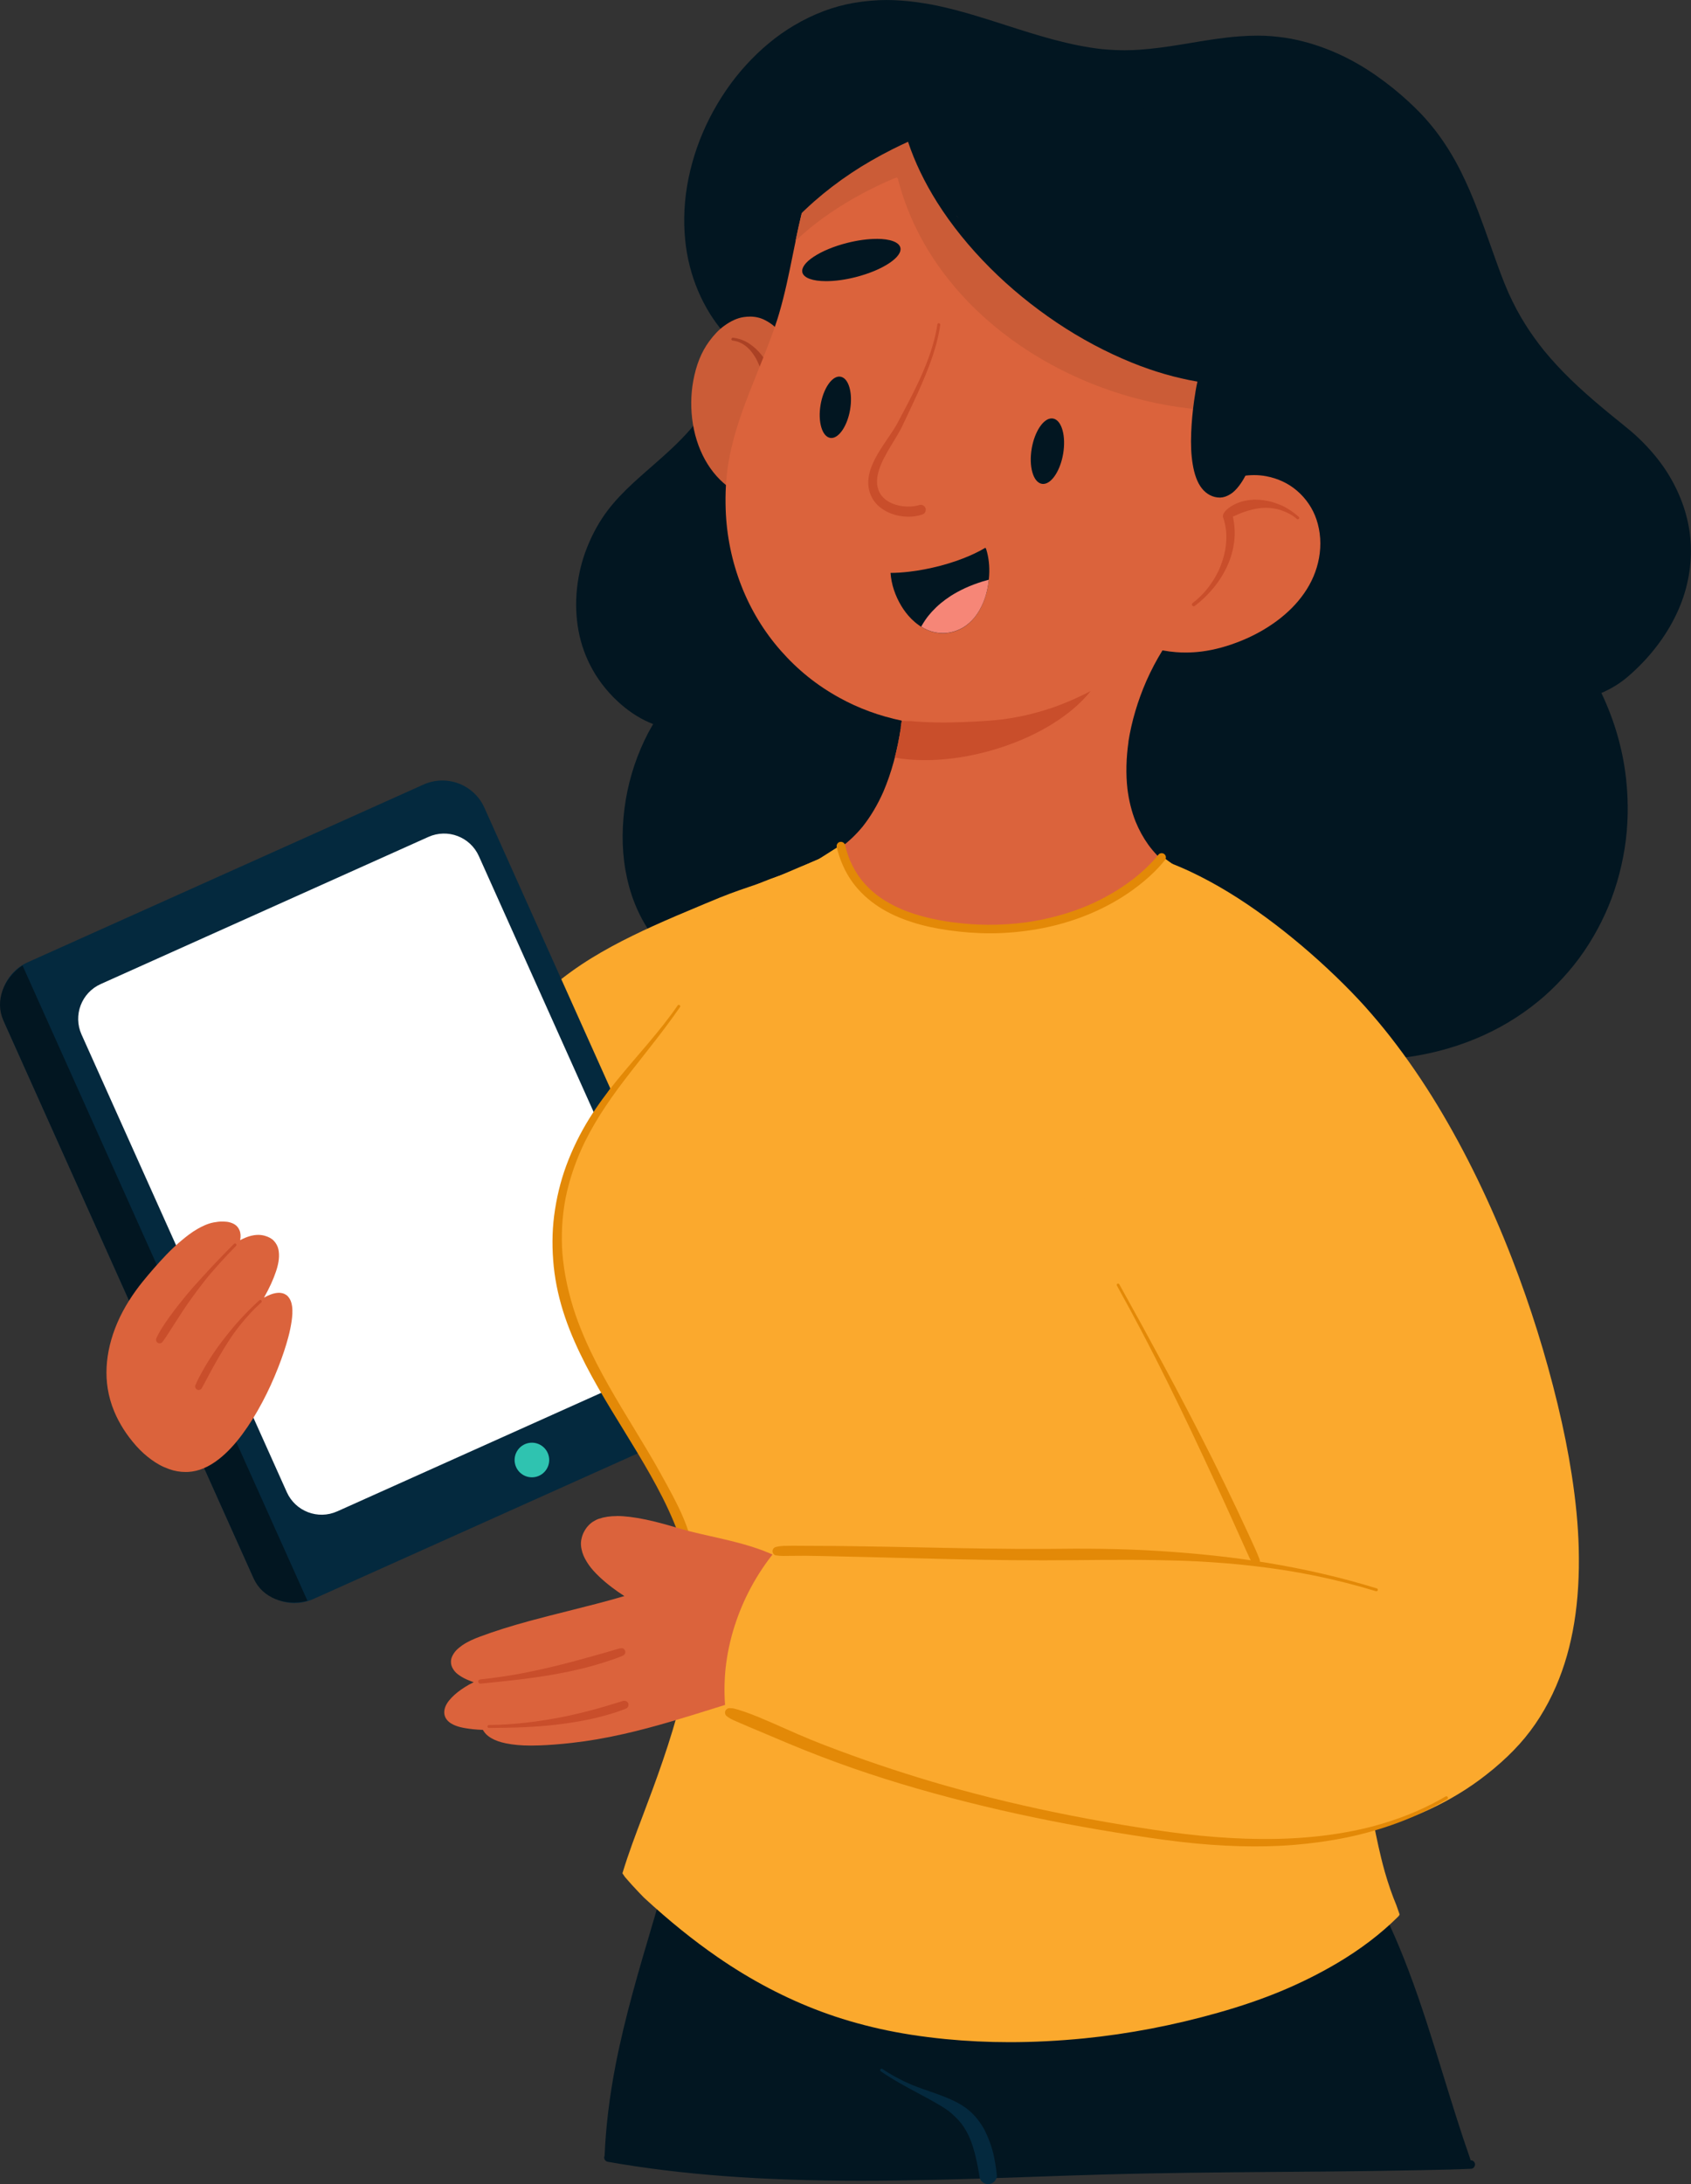 <svg viewBox="0 0 507.41 655.02" xmlns="http://www.w3.org/2000/svg" xmlns:xlink="http://www.w3.org/1999/xlink" id="Isolation_Mode" overflow="hidden"><rect x="0" y="0" width="507.41" height="655.02" fill="#333333" stroke="none"/><defs></defs><path d="M296.76 556.16C289.4 556.16 282.13 556.32 275.16 556.64 247.49 557.91 223.24 561.74 201.02 568.34 201.92 565.34 202.78 562.31 203.62 559.27 203.71 558.94 203.67 558.59 203.5 558.29 203.33 557.99 203.05 557.77 202.72 557.68 202.62 557.65 202.51 557.63 202.38 557.63 201.8 557.63 201.29 558.02 201.13 558.58 199.42 564.78 197.56 571.05 195.76 577.11 191.71 590.76 187.53 604.88 184.75 619.1 182.9 628.59 181.78 637.8 181.42 646.46 181.37 646.57 181.33 646.68 181.31 646.8 181.19 647.5 181.66 648.17 182.36 648.3 204.33 652.18 228.45 653.99 258.28 653.99 265.24 653.99 272.74 653.89 281.19 653.7 290.9 653.48 300.77 653.14 310.31 652.8 317.11 652.56 323.92 652.33 330.73 652.13 348.22 651.63 366.29 651.48 382.24 651.35L385.18 651.33C393.98 651.26 402.79 651.19 411.59 651.07 416.57 651 421.55 650.92 426.52 650.82L427.8 650.79C432.27 650.7 436.89 650.61 441.44 650.4 441.75 650.39 442.05 650.24 442.27 649.98 442.51 649.7 442.63 649.33 442.6 648.99 442.54 648.32 441.97 647.83 441.26 647.83 441.23 647.71 441.21 647.56 441.16 647.42 438.27 639.2 435.67 630.74 433.14 622.56 429.91 612.09 426.58 601.26 422.62 590.84 419.17 581.72 415.62 573.94 411.77 567.04 411.55 566.65 411.12 566.4 410.65 566.4 410.43 566.4 410.21 566.46 410.01 566.58 409.4 566.94 409.2 567.72 409.55 568.35 410.21 569.55 410.86 570.75 411.49 571.96 408.88 569.89 405.83 568.13 402.44 566.7 398.18 564.91 393.29 563.58 387.05 562.53 382.29 561.73 377.4 561.22 372.68 560.73L371.08 560.56C364.63 559.88 358.33 559.27 352.35 558.76 331.95 557.01 313.77 556.16 296.75 556.16" stroke-width="0" fill="#021621"/><path d="M264.16 620.6C264.03 620.81 264.12 621.06 264.32 621.19 266.27 622.53 268.29 623.76 270.35 624.93 272.13 625.95 273.95 626.9 275.76 627.88 277.36 628.75 278.97 629.6 280.55 630.5 281.97 631.3 283.38 632.13 284.69 633.11 286.1 634.23 287.4 635.49 288.52 636.9 289.5 638.23 290.31 639.65 290.98 641.16 292.55 644.96 293.31 649.05 293.98 653.09 294.11 653.54 294.33 653.92 294.65 654.25 295.14 654.73 295.81 655.01 296.5 655.01 297.19 655.01 297.86 654.73 298.35 654.25 298.8 653.8 299.18 653.05 299.11 652.4 298.89 650.13 298.55 647.87 298.01 645.65 297.55 643.8 296.9 642.02 296.14 640.27 295 637.64 293.31 635.19 291.18 633.26 289.25 631.52 286.99 630.33 284.62 629.31 282.1 628.23 279.5 627.39 276.91 626.47 275.76 626.06 274.62 625.64 273.49 625.17 270.43 623.87 267.51 622.31 264.75 620.44 264.69 620.4 264.61 620.38 264.54 620.38 264.39 620.38 264.23 620.47 264.15 620.6M284.53 632.99C284.53 632.99 284.61 633.05 284.64 633.08 284.6 633.05 284.56 633.02 284.53 632.99" stroke-width="0" fill="#04293E"/><path d="M266.18 0C262.89 0 259.5 0.3 256.09 0.89 250.07 1.93 244.08 4.19 238.28 7.62 233.1 10.68 228.22 14.71 223.78 19.6 219.6 24.18 215.96 29.49 212.95 35.37 210.05 41.04 207.92 47.1 206.62 53.38 205.33 59.63 204.99 65.92 205.61 72.08 206.14 77.34 207.44 82.42 209.45 87.19 210.46 89.58 211.69 91.95 213.11 94.22 214.25 96.05 215.58 97.86 217.16 99.74 217.02 102.62 216.66 105.6 216.09 108.6 216.09 108.6 216.06 108.78 216.06 108.78 215.63 110.92 215.1 113.05 214.5 115.11 214.43 115.21 214.37 115.33 214.33 115.48 214.24 115.88 214.13 116.28 214.02 116.68 213.94 116.94 213.85 117.21 213.77 117.46 213.75 117.53 213.74 117.59 213.72 117.66 213.4 118.66 212.99 119.7 212.52 120.73 211.26 123.31 209.6 125.83 207.42 128.44 203.79 132.7 199.51 136.43 195.38 140.05 193.64 141.57 191.9 143.09 190.2 144.65 186.89 147.69 184.41 150.36 182.37 153.03 179.91 156.27 177.82 160 176.18 164.13 173.01 172.06 172.09 180.91 173.57 189.05 174.33 193.21 175.77 197.21 177.87 200.93 180 204.71 182.93 208.28 186.35 211.24 189.41 213.89 192.66 215.88 196 217.15L195.73 217.57C194.06 220.42 192.56 223.59 191.26 226.99 188.74 233.6 187.28 240.58 186.91 247.76 186.54 255.09 187.43 262.04 189.55 268.43 191.8 275.19 195.53 281.19 200.33 285.78 201.49 286.89 202.74 287.94 204.05 288.92 204.14 289.16 204.29 289.35 204.5 289.48 213.49 295.28 223.35 300.13 233.8 303.9 243.28 307.31 253.44 309.9 264.84 311.83 286.68 315.53 308.91 315.9 329.8 315.96L334.69 315.96C334.69 315.96 341.36 315.96 341.36 315.96L348.5 315.96C362.58 315.96 378.94 316.06 394.84 317.38 398.26 317.66 401.66 318.01 404.95 318.4L404.97 318.4C405.58 318.4 406.05 318.09 406.25 317.62 407.78 317.7 409.33 317.74 410.87 317.74 413.79 317.74 416.71 317.61 419.52 317.34 424.48 316.87 429.59 315.87 434.69 314.37 441.97 312.23 448.78 309.13 454.92 305.15 457.9 303.22 460.77 301.05 463.43 298.72 465.94 296.51 468.4 294 470.75 291.26 475.08 286.21 478.76 280.4 481.68 273.99 484.44 267.95 486.4 261.35 487.51 254.38 488.57 247.7 488.71 240.7 487.93 233.57 486.96 224.75 484.46 216.08 480.51 207.8 480.59 207.79 480.68 207.75 480.77 207.71 482.45 206.98 484.1 206.08 485.68 205.04 487.58 203.78 489.26 202.27 490.79 200.82 496.74 195.19 501.38 188.52 504.19 181.54 506.85 174.96 507.88 167.83 507.16 160.92 506.46 154.12 503.92 147.23 499.82 140.98 497.71 137.78 495.05 134.62 491.91 131.59 490.25 129.99 488.5 128.55 486.86 127.23 485.01 125.74 483.16 124.24 481.33 122.72 473.59 116.29 468.07 110.92 463.44 105.29L463.23 105.04C461.2 102.51 459.31 99.86 457.65 97.22 455.86 94.38 454.23 91.33 452.67 87.89L452.67 87.89C450.99 84.09 449.57 80.11 448.2 76.25L447.92 75.47 447.22 73.5C446.02 70.11 444.77 66.59 443.46 63.17 441.81 58.86 440.16 55.06 438.41 51.55 436.47 47.63 434.21 43.91 431.71 40.48 430.56 38.91 429.28 37.32 427.78 35.63 426.43 34.11 424.92 32.58 422.85 30.65 419.82 27.82 416.44 25.1 412.81 22.57 405.44 17.44 397.54 13.89 389.36 12.02 386.96 11.47 384.38 11.09 381.47 10.85 380.16 10.74 378.82 10.69 377.38 10.69 375.73 10.69 373.96 10.76 371.96 10.9 367 11.26 362 12.09 357.17 12.9 355.99 13.1 354.82 13.29 353.64 13.48 350.39 14 346.11 14.63 341.79 14.92 340.39 15.02 338.94 15.07 337.51 15.07 335.41 15.07 333.24 14.97 331.07 14.76 331.07 14.76 331.07 14.76 331.05 14.76 331.03 14.76 331 14.76 331 14.76 331 14.76 330.96 14.76 330.93 14.76L330.9 14.76C320.86 13.67 311.16 10.55 301.78 7.54 295.12 5.4 288.25 3.19 281.3 1.72 277.11 0.84 272.92 0.29 268.85 0.08 267.95 0.03 267.06 0.01 266.16 0.01" stroke-width="0" fill="#021621"/><path d="M224.98 94.95C224.37 94.95 223.74 95 223.09 95.1 221.22 95.39 219.33 96.25 217.31 97.71 215.76 98.83 214.24 100.4 212.79 102.38 210.45 105.57 208.89 109.46 208.01 114.28 207.26 118.39 207.22 122.83 207.91 127.11 209.37 136.13 214 143.52 220.6 147.38 220.87 147.54 221.17 147.62 221.46 147.62 221.92 147.62 222.31 147.41 222.58 147.03 222.83 146.7 222.91 146.2 222.78 145.77 223.22 145.64 223.65 145.46 224.04 145.27 224.97 144.85 225.94 144.25 226.99 143.44 227.64 142.94 228.29 142.33 229.05 141.52 230 140.51 230.81 139.53 231.54 138.55 232.76 136.9 233.89 134.95 235.1 132.41 236.01 130.52 236.76 128.5 237.4 126.25 238.05 123.99 238.53 121.65 238.85 119.28 239.13 117.19 239.2 114.97 239.07 112.51 239.03 111.61 238.92 110.68 238.74 109.66 238.53 108.47 238.15 107.3 237.82 106.3 237.26 104.58 236.36 102.82 235.08 100.94 234.37 99.89 233.5 98.91 232.41 97.93 231.56 97.17 230.58 96.52 229.32 95.89 228.07 95.27 226.57 94.94 224.99 94.94" stroke-width="0" fill="#CB5C37"/><path d="M219.46 101.64C219.42 101.85 219.57 102.1 219.8 102.13 220.28 102.19 220.76 102.28 221.23 102.42 221.91 102.64 222.54 102.95 223.14 103.33 223.82 103.79 224.44 104.32 225 104.92 225.74 105.75 226.36 106.66 226.91 107.63 226.91 107.62 226.9 107.61 226.89 107.6 227.97 109.66 228.74 111.9 229.28 114.16 229.46 114.97 229.6 115.8 229.71 116.63 229.76 117.02 229.92 117.38 230.23 117.63 230.53 117.87 230.92 118 231.31 117.97 232.1 117.9 232.75 117.17 232.65 116.37 232.25 112.78 230.8 109.3 228.54 106.48 227.46 105.13 226.19 103.93 224.74 102.99 223.31 102.07 221.66 101.48 219.97 101.28 219.95 101.28 219.93 101.28 219.91 101.28 219.7 101.28 219.52 101.41 219.48 101.63M223.18 103.34C223.18 103.34 223.21 103.36 223.23 103.37 223.21 103.37 223.2 103.35 223.18 103.34M224.91 104.8C224.91 104.8 224.94 104.83 224.95 104.84 224.94 104.83 224.92 104.81 224.91 104.8" stroke-width="0" fill="#AB4124"/><path d="M279.31 30.25C274.7 30.38 270.21 30.84 265.98 31.63 261.69 32.43 257.55 33.67 253.68 35.31L253.41 35.43 252.53 35.82C252.07 36.03 251.81 36.57 251.88 37.13 250.54 39.09 249.26 41.2 248.08 43.38 246.93 45.51 245.85 47.85 244.86 50.3 243.22 54.38 241.82 58.89 240.45 64.49 239.51 68.37 238.71 72.36 237.93 76.21 236.74 82.12 235.5 88.22 233.76 94.1 233.61 94.59 233.46 95.09 233.31 95.58L233.31 95.58C231.59 100.94 229.46 106.22 227.4 111.32 225.7 115.53 223.94 119.89 222.43 124.25 220.53 129.73 219.25 134.62 218.51 139.22 217.84 143.39 217.59 147.93 217.75 152.72 218.02 160.69 219.62 168.46 222.52 175.83 225.3 182.91 229.25 189.4 234.26 195.1 236.77 197.96 239.5 200.58 242.4 202.92 245.27 205.23 248.45 207.37 251.88 209.25 257.58 212.41 263.88 214.72 270.59 216.12 270.48 216.82 270.39 217.53 270.28 218.23L270.34 218.07C269.22 225.41 267.5 231.73 265.08 237.4 263.34 241.35 261.25 244.86 258.89 247.84 258.89 247.84 258.82 247.94 258.81 247.97 258.81 247.96 258.85 247.89 258.85 247.89 256.94 250.22 254.82 252.24 252.56 253.92 250.6 255.32 248.48 256.51 246.26 257.45 245.61 257.87 244.96 258.28 244.3 258.69 243.48 259.2 242.66 259.72 241.83 260.22 241.83 260.22 241.83 260.23 241.83 260.24 241.92 260.57 242.14 260.87 242.44 261.04 241.76 263.73 241.46 266.37 241.56 268.86 241.66 271.33 242.12 273.72 242.96 275.96 244.54 280.22 247.38 284.09 251.42 287.46 255.14 290.56 259.7 293.18 265.35 295.47 270.25 297.47 275.64 299.03 281.82 300.26 287.37 301.35 293.07 302.04 298.77 302.31 300.43 302.4 302.07 302.44 303.66 302.44 307.06 302.44 310.36 302.25 313.46 301.87 315.51 301.63 317.34 301.29 319.06 300.84 322 300.08 325.06 299.04 328.68 297.58 336.29 294.5 342.85 290.57 348.18 285.91 352.63 282.04 358.22 275.66 359.6 267.26 359.67 266.9 359.67 266.6 359.49 266.28 359.34 266.01 359.1 265.81 358.81 265.7 358.88 265.49 358.88 265.27 358.82 265.05 358.75 264.77 358.54 264.41 358.24 264.27 355.4 262.94 352.8 261.35 350.52 259.56L350.35 259.45 350.35 259.45C348.16 257.62 346.22 255.58 344.6 253.38 343.07 251.25 341.77 248.89 340.74 246.36 339.57 243.4 338.75 240.13 338.31 236.64 337.8 232.2 337.91 227.4 338.63 222.37L338.58 222.52C339.54 216.4 341.36 210.23 344 204.18L344 204.18C345.42 200.99 347.04 197.91 348.82 195.04 350.26 195.31 351.6 195.48 352.91 195.58 353.87 195.66 354.84 195.69 355.81 195.69 357.41 195.69 359.04 195.58 360.63 195.38 364.51 194.88 368.58 193.76 372.72 192.05 376.47 190.51 379.96 188.55 383.08 186.25 386.4 183.8 389.17 181.01 391.29 177.97 393.59 174.7 395.1 171.13 395.79 167.35 396.51 163.42 396.25 159.42 395.02 155.77 393.91 152.47 391.9 149.5 389.19 147.17 386.65 144.98 383.46 143.47 379.97 142.82 378.77 142.59 377.54 142.48 376.32 142.48 374.02 142.48 371.69 142.87 369.38 143.62 372.49 135.88 374.54 127.16 375.48 117.74 376.44 108.36 376.2 98.42 374.78 88.18 374.41 85.56 374.06 83.55 373.64 81.68 373.22 79.81 372.67 77.87 372.01 75.94 370.76 72.28 369.14 68.78 367.18 65.53 365.31 62.44 363.05 59.45 360.46 56.66 358.08 54.11 355.26 51.62 352.08 49.27 346.3 45.02 339.37 41.51 331.47 38.82 327.41 37.44 323.23 36.33 319.67 35.44 315.32 34.34 310.96 33.39 306.72 32.63 297.83 31.03 289.79 30.24 282.16 30.24 281.2 30.24 280.25 30.25 279.29 30.28" stroke-width="0" fill="#DB633C"/><path d="M279.31 30.21C274.7 30.34 270.21 30.8 265.98 31.59 261.67 32.41 257.53 33.65 253.67 35.28L253.4 35.4 252.53 35.78C252.06 35.99 251.78 36.55 251.86 37.12 250.53 39.07 249.26 41.17 248.07 43.36 246.91 45.51 245.83 47.84 244.85 50.28 243.2 54.36 241.81 58.87 240.44 64.47 239.81 67.06 239.24 69.68 238.71 72.27 239.31 71.68 239.92 71.11 240.54 70.56 243.34 68.04 246.34 65.75 249.46 63.64 252.57 61.55 255.79 59.62 259.1 57.86 262.18 56.23 265.33 54.72 268.56 53.39 268.61 53.37 268.66 53.36 268.71 53.36L268.73 53.36C268.73 53.36 268.81 53.3 268.85 53.29 268.9 53.27 268.95 53.26 269.01 53.26 269.06 53.26 269.12 53.27 269.17 53.29 269.26 53.33 269.38 53.42 269.4 53.53 270.24 56.79 271.27 60.01 272.53 63.13 273.77 66.22 275.2 69.24 276.81 72.15 278.68 75.51 280.77 78.75 283.08 81.82 285.42 84.94 287.96 87.89 290.67 90.69L290.59 90.61C293.82 93.93 297.28 97.02 300.93 99.85 304.57 102.67 308.38 105.25 312.34 107.58L312.24 107.52C320.97 112.65 330.37 116.59 340.13 119.27 340.1 119.26 340.06 119.25 340.02 119.24 349.16 121.73 358.6 123.11 368.08 123.19L367.97 123.19C370.28 123.21 372.59 123.15 374.89 123.01 375.15 121.28 375.37 119.51 375.55 117.72 376.51 108.36 376.27 98.41 374.85 88.16 374.48 85.51 374.13 83.51 373.71 81.65 373.27 79.72 372.71 77.79 372.07 75.91 370.81 72.22 369.18 68.71 367.23 65.5 365.37 62.41 363.1 59.42 360.5 56.62 358.09 54.04 355.28 51.55 352.13 49.23 346.33 44.97 339.38 41.46 331.5 38.78 327.45 37.4 323.27 36.29 319.71 35.4 315.36 34.3 311 33.35 306.75 32.58 297.8 30.98 289.77 30.19 282.18 30.19 281.22 30.19 280.27 30.2 279.31 30.23" stroke-width="0" fill="#CB5C37"/><path d="M314.77 212.56C310.13 214.08 305.35 215.18 300.5 215.77 297.96 216.08 295.4 216.24 292.84 216.38 290.19 216.52 287.55 216.62 284.9 216.66 282.24 216.69 279.56 216.66 276.89 216.51 275.73 216.45 274.57 216.36 273.4 216.26 272.81 216.26 272.21 216.26 271.62 216.23 271.28 216.22 270.94 216.2 270.59 216.18L270.41 217.18 270.26 218.24 270.35 218.12C269.84 221.34 269.23 224.36 268.5 227.2 269.79 227.43 271.08 227.6 272.39 227.73 272.35 227.73 272.31 227.73 272.27 227.72 278.09 228.26 283.96 227.86 289.7 226.85 289.67 226.85 289.63 226.86 289.59 226.87 296.31 225.67 302.89 223.61 309.08 220.73 313.68 218.55 318.08 215.91 321.98 212.64 321.95 212.66 321.93 212.69 321.89 212.71 323.86 211.05 325.69 209.23 327.31 207.22 323.27 209.32 319.08 211.15 314.76 212.58M309.14 220.7 309.1 220.72 309.14 220.7Z" stroke-width="0" fill="#C94E2B"/><path d="M368.09 153.35C367.72 153.43 367.39 153.66 367.19 153.98 367 154.28 366.87 154.74 366.99 155.09 367.46 156.46 367.76 157.87 367.92 159.31 367.92 159.29 367.92 159.28 367.92 159.26 367.92 159.28 367.92 159.29 367.92 159.31 367.93 159.41 367.94 159.5 367.95 159.6 367.94 159.52 367.93 159.43 367.92 159.35 368.07 161.22 367.96 163.1 367.64 164.95 367.23 167.09 366.56 169.16 365.66 171.14 364.64 173.26 363.37 175.25 361.87 177.05 360.66 178.47 359.31 179.75 357.83 180.89 357.59 181.07 357.61 181.45 357.8 181.65 358.01 181.88 358.33 181.86 358.56 181.68 360.57 180.15 362.39 178.4 364.01 176.46 365.72 174.42 367.13 172.17 368.25 169.76 369.33 167.43 370.02 164.94 370.34 162.4 370.67 159.74 370.45 157.04 369.83 154.44 369.67 153.77 369.07 153.31 368.41 153.31 368.31 153.31 368.2 153.32 368.09 153.35M367.92 159.35C367.92 159.35 367.92 159.32 367.92 159.31L367.92 159.31C367.92 159.31 367.92 159.34 367.92 159.35" stroke-width="0" fill="#C94E2B"/><path d="M375.99 149.86C374.88 149.91 373.76 150.12 372.69 150.4 371.67 150.67 370.7 151.11 369.78 151.62 369.34 151.86 368.93 152.15 368.54 152.46 368.31 152.65 368.09 152.84 367.88 153.04 367.77 153.16 367.66 153.28 367.57 153.42 367.44 153.56 367.36 153.72 367.31 153.89 367.22 154.05 367.18 154.24 367.19 154.42 367.2 154.61 367.26 154.79 367.36 154.96 367.56 155.27 367.93 155.47 368.3 155.45 368.65 155.43 368.96 155.36 369.28 155.24 369.67 155.09 370.03 154.9 370.4 154.73 371.15 154.38 371.91 154.06 372.69 153.76 374.06 153.24 375.46 152.84 376.9 152.57 376.88 152.57 376.85 152.57 376.83 152.58 377.56 152.45 378.3 152.37 379.03 152.31 379.69 152.27 380.35 152.29 381.01 152.34 381.65 152.4 382.3 152.48 382.94 152.61 383.58 152.74 384.21 152.94 384.83 153.16 384.78 153.15 384.72 153.13 384.67 153.11 385.82 153.53 386.92 154.04 387.96 154.71 388.36 155 388.75 155.29 389.13 155.62 389.31 155.77 389.58 155.77 389.74 155.59 389.89 155.42 389.88 155.14 389.71 154.99 388.23 153.7 386.62 152.55 384.84 151.71 383.96 151.3 383.04 150.97 382.11 150.67 381.11 150.34 380.04 150.15 379 150 378.22 149.89 377.42 149.84 376.63 149.84 376.41 149.84 376.2 149.84 375.98 149.85M388 154.74C388 154.74 388.02 154.75 388.03 154.76 388.02 154.76 388.01 154.75 388 154.74" stroke-width="0" fill="#C94E2B"/><path d="M249.81 255.77C249.58 255.77 249.35 255.84 249.13 255.96 247.22 257.12 245.14 258.22 242.78 259.3L242.78 259.3C242.78 259.3 242.69 259.34 242.69 259.34L242.79 259.31 242.79 259.29C242.79 259.29 243.02 259.22 243.02 259.22 238.01 261.46 232.74 263.25 227.64 264.98 223.8 266.28 219.83 267.63 216.01 269.17 214.42 269.81 212.85 270.47 211.28 271.13L209.57 271.85C207.38 272.76 205.21 273.67 203.04 274.6 197.9 276.8 193.74 278.69 189.94 280.55 185.32 282.8 181.21 285.04 177.38 287.4 173.29 289.92 169.43 292.71 165.89 295.69 162.69 298.38 159.71 301.4 157.03 304.67 154.14 308.19 151.74 311.85 149.92 315.54 147.9 319.61 146.68 323.63 146.28 327.49 146.06 329.58 146.09 331.63 146.37 333.59 146.66 335.66 147.24 337.67 148.07 339.56 149.48 342.74 151.68 345.74 154.43 348.24 156.25 349.89 158.25 351.17 160.36 352.04 162.41 352.88 164.62 353.36 166.94 353.46 167.23 353.47 167.52 353.48 167.81 353.48 169.63 353.48 171.53 353.23 173.64 352.71 175.78 352.18 177.97 351.36 180.52 350.12 182.69 349.07 184.92 347.75 187.33 346.11 191.71 343.11 196.02 339.46 200.9 334.62 204.96 330.59 209.04 326.05 213.38 320.74 216.91 316.42 220.48 311.71 223.98 306.76 226.8 302.79 229.47 298.8 231.92 294.92 232.74 293.62 233.55 292.3 234.34 290.97 235.81 288.49 237.43 286.06 239 283.7L240.54 281.37C242.65 278.17 245.07 274.36 247.01 270.35 247.93 268.46 248.7 266.53 249.32 264.6 249.93 262.68 250.34 260.65 250.51 258.6 250.52 258.46 250.49 258.31 250.43 258.16 250.79 257.96 250.99 257.68 251.07 257.35 251.15 257.01 251.1 256.65 250.91 256.36 250.67 255.98 250.26 255.75 249.81 255.75" stroke-width="0" fill="#FBA92D"/><path d="M247.45 256.81C245.96 257.54 244.48 258.28 243 259.04 242.73 259.18 242.53 259.55 242.47 259.84 242.4 260.18 242.47 260.53 242.67 260.82 242.86 261.09 243.14 261.28 243.47 261.35 243.84 261.42 244.12 261.32 244.44 261.15L245.04 260.85C244.94 260.9 244.84 260.95 244.74 261 245.92 260.4 247.11 259.81 248.31 259.23 248.62 259.08 248.87 258.91 249.03 258.59 249.18 258.28 249.2 257.92 249.09 257.6 248.98 257.29 248.75 257.02 248.45 256.88 248.28 256.8 248.06 256.74 247.84 256.74 247.7 256.74 247.57 256.76 247.46 256.82" stroke-width="0" fill="#FBA92D"/><path d="M247.35 256.79C246.23 257.44 245.1 258.04 243.95 258.62 243.96 258.62 243.98 258.61 243.99 258.6 243.6 258.8 243.2 259 242.81 259.2 242.5 259.35 242.25 259.51 242.09 259.84 241.94 260.15 241.91 260.51 242.03 260.83 242.14 261.14 242.37 261.4 242.66 261.55 242.95 261.7 243.36 261.76 243.65 261.61 245.39 260.74 247.12 259.88 248.79 258.9 249.39 258.55 249.5 257.67 249.13 257.13 248.88 256.76 248.5 256.59 248.1 256.59 247.85 256.59 247.59 256.66 247.36 256.8" stroke-width="0" fill="#FBA92D"/><path d="M247.71 256.75C244.26 258.17 240.94 259.87 237.64 261.61 237.36 261.76 237.17 262.12 237.11 262.41 237.04 262.74 237.11 263.1 237.31 263.38 237.5 263.65 237.78 263.85 238.11 263.91 238.48 263.98 238.77 263.88 239.08 263.72 240.21 263.12 241.35 262.53 242.48 261.95 242.38 262 242.28 262.05 242.19 262.1 244.28 261.04 246.4 260.05 248.56 259.16 249.2 258.89 249.58 258.21 249.34 257.53 249.17 257.03 248.65 256.67 248.12 256.67 247.98 256.67 247.84 256.7 247.71 256.75" stroke-width="0" fill="#FBA92D"/><path d="M246.28 257.46C242.25 258.85 238.55 261.01 234.64 262.7 234.01 262.97 233.62 263.64 233.86 264.33 234.08 264.95 234.85 265.38 235.49 265.11 239.4 263.42 243.09 261.26 247.13 259.87 247.78 259.64 248.13 258.89 247.91 258.24 247.73 257.72 247.22 257.39 246.7 257.39 246.56 257.39 246.42 257.41 246.29 257.46" stroke-width="0" fill="#FBA92D"/><path d="M243.73 258.77C240.03 260.56 236.26 262.19 232.39 263.57 231.74 263.81 231.38 264.54 231.61 265.2 231.84 265.85 232.58 266.22 233.24 265.98 237.11 264.59 240.88 262.96 244.57 261.18 244.89 261.03 245.13 260.86 245.29 260.54 245.44 260.23 245.46 259.87 245.35 259.55 245.24 259.24 245 258.97 244.71 258.83 244.54 258.75 244.32 258.69 244.11 258.69 243.97 258.69 243.84 258.71 243.72 258.77" stroke-width="0" fill="#FBA92D"/><path d="M245.26 258.38C240.22 260.23 235.3 262.4 230.27 264.3 229.62 264.55 229.26 265.26 229.49 265.93 229.72 266.57 230.47 266.95 231.12 266.71 236.15 264.81 241.07 262.64 246.11 260.79 246.76 260.55 247.12 259.83 246.89 259.16 246.71 258.65 246.21 258.31 245.68 258.31 245.54 258.31 245.4 258.33 245.26 258.38" stroke-width="0" fill="#FBA92D"/><path d="M243.63 259.02C238.83 260.69 234.23 262.91 229.41 264.51 228.74 264.73 228.4 265.49 228.63 266.14 228.86 266.8 229.6 267.14 230.26 266.92 235.09 265.31 239.68 263.1 244.49 261.43 245.15 261.2 245.5 260.45 245.27 259.8 245.09 259.28 244.58 258.95 244.05 258.95 243.91 258.95 243.77 258.97 243.64 259.02" stroke-width="0" fill="#FBA92D"/><path d="M243.76 258.74C239.4 260.62 234.95 262.28 230.5 263.93 229.85 264.17 229.49 264.89 229.72 265.56 229.95 266.2 230.7 266.58 231.35 266.34 235.8 264.69 240.25 263.03 244.6 261.15 245.24 260.88 245.62 260.21 245.38 259.52 245.2 259.03 244.69 258.66 244.16 258.66 244.02 258.66 243.88 258.69 243.75 258.74" stroke-width="0" fill="#FBA92D"/><path d="M244.33 258.36C239.01 260.21 233.98 262.79 228.71 264.75 228.06 264.99 227.69 265.71 227.93 266.38 228.16 267.03 228.91 267.4 229.56 267.16 234.84 265.19 239.87 262.61 245.19 260.77 245.85 260.54 246.2 259.8 245.97 259.14 245.79 258.62 245.28 258.29 244.75 258.29 244.61 258.29 244.47 258.31 244.34 258.36" stroke-width="0" fill="#FBA92D"/><path d="M241.78 259.81C236.26 261.94 230.5 263.49 225.19 266.15 224.88 266.31 224.63 266.46 224.47 266.79 224.32 267.09 224.3 267.46 224.41 267.78 224.52 268.09 224.75 268.35 225.05 268.5 225.32 268.63 225.75 268.7 226.04 268.56 231.35 265.9 237.1 264.35 242.62 262.21 243.27 261.96 243.64 261.25 243.4 260.58 243.22 260.08 242.71 259.73 242.19 259.73 242.05 259.73 241.91 259.75 241.78 259.81" stroke-width="0" fill="#FBA92D"/><path d="M94.03 479.53 212.78 426.24C219.74 423.12 222.85 414.94 219.73 407.98L145.35 242.23C142.23 235.27 134.05 232.16 127.09 235.28L8.34 288.57C1.38 291.69-1.73 299.87 1.39 306.83L75.77 472.58C78.9 479.54 87.07 482.65 94.03 479.53" stroke-width="0" fill="#04293E"/><path d="M6.76 289.54 92.25 480.05C85.55 481.79 78.72 479.16 76.16 473.45L0.99 305.95C-1.57 300.25 1.01 293.39 6.76 289.54" stroke-width="0" fill="#021621"/><path d="M101.19 453.25 199.53 409.12C205.3 406.53 207.87 399.76 205.29 394L143.69 256.74C141.1 250.97 134.33 248.4 128.56 250.98L30.22 295.11C24.45 297.7 21.88 304.47 24.46 310.23L86.06 447.49C88.65 453.26 95.42 455.83 101.18 453.25" stroke-width="0" fill="#FFFFFF"/><path d="M164.7 436.85C165.25 439.66 163.42 442.39 160.6 442.94 157.79 443.49 155.06 441.66 154.51 438.84 153.96 436.03 155.79 433.3 158.61 432.75 161.42 432.2 164.15 434.03 164.7 436.85" stroke-width="0" fill="#2FC3B0"/><path d="M252.07 253.57 252.07 253.57C250.66 254.48 249.26 255.37 247.86 256.25L246.96 256.82C244.07 258.64 241.25 260.43 238.55 262.26 235.91 264.28 233.82 266.16 231.96 268.17 230.89 269.33 229.97 270.49 228.81 271.97 227.85 273.2 226.91 274.46 225.99 275.71 225.37 276.56 224.75 277.41 224.13 278.27L224.02 278.42 223.56 279.05C222.48 280.52 221.41 281.99 220.3 283.44 218.91 285.25 217.57 286.86 216.21 288.37 215.24 289.44 214.24 290.49 213.23 291.53L212.06 292.76C209.45 295.51 206.85 298.25 204.28 301.01 198.18 307.55 193.43 313 189.31 318.17 178.47 331.83 172 343.97 168.95 356.37 167.19 363.49 166.68 370.88 167.41 378.33 167.77 382.1 168.52 386.06 169.62 390.11 170.62 393.79 172.04 397.71 173.95 402.11 177.38 410.03 181.81 417.47 186.43 425.03L188.1 427.75 188.21 427.93C191.9 433.94 196.08 440.75 199.58 447.62 200.72 449.88 201.79 452.18 202.78 454.45 203.89 457.08 204.86 459.87 205.66 462.76 206.45 465.59 207.05 468.55 207.49 471.82L207.56 471.47C207.98 475.49 208.19 479.48 208.15 483.33 208.11 486.96 207.82 490.77 207.27 494.98L207.29 495.22C205.87 504.97 203.2 515.42 198.86 528.09 196.91 533.79 194.89 539.19 193 544.18L192.79 544.74C190.81 549.94 188.57 555.83 186.77 561.79L187.53 562.91C188.88 564.49 190.31 566.06 191.91 567.73 192.35 568.19 192.79 568.64 193.23 569.09 200.74 576.01 207.94 581.83 215.23 586.86 225.23 593.78 235.73 599.3 246.44 603.27 251.93 605.32 257.85 607.06 264.04 608.44 270.11 609.8 276.56 610.8 283.75 611.51 289.98 612.12 296.43 612.43 302.94 612.43 310.13 612.43 317.6 612.05 325.15 611.31 338.65 609.97 352.28 607.36 365.68 603.55 372.33 601.67 378.3 599.63 383.93 597.32 389.94 594.85 395.77 591.96 401.25 588.72 408.23 584.59 414.37 579.92 419.49 574.83 419.68 574.64 419.88 574.44 419.97 574.11 419.63 573.18 419.31 572.28 419.01 571.37 417.74 568.33 416.6 565.06 415.53 561.35L415.48 561.16C414.08 556.16 413.06 551.21 412.24 547.03 411.29 542.22 410.43 537.33 409.62 532.09 408.17 522.7 406.97 512.86 405.98 502.01 404.02 480.73 403.17 458.01 402.55 441.43L402.42 437.94C401.72 419.25 400.99 399.92 399.49 380.77 398.65 370.1 397.61 360.23 396.31 350.62 395 340.93 393.51 332.18 391.78 323.87 390.32 316.92 388.68 310.65 386.76 304.71 384.55 297.86 381.88 291.54 378.83 285.95 377.28 283.11 375.52 280.3 373.59 277.6 372.54 276.13 371.52 274.83 370.46 273.62 369.32 272.31 368.06 271.14 366.98 270.16 364.76 268.18 362.36 266.46 360.03 264.8L359.01 264.06C358.34 263.58 357.71 263.12 357.1 262.66 354.13 260.77 351.23 258.75 348.48 256.64 348.07 256.95 347.87 257.52 347.98 258 347.93 258.01 347.87 258.09 347.83 258.15L347.69 258.32C345.98 260.51 343.87 262.59 341.4 264.51 337.62 267.41 333.13 269.94 327.66 272.26L327.8 272.26C325.59 273.12 323.92 273.75 322.42 274.25 321.06 274.69 319.68 275.09 318.07 275.5 315.05 276.26 311.8 276.87 308.41 277.34 303.85 277.95 299.29 278.26 294.87 278.26 290.95 278.26 287.09 278.02 283.39 277.53 277.95 276.77 273.25 275.54 269 273.76L269.14 273.92C266.24 272.58 263.68 271.09 261.55 269.47 259.77 268.08 258.2 266.52 256.87 264.82 255.69 263.26 254.7 261.55 253.91 259.75 253.16 257.94 252.61 255.98 252.26 253.93 252.24 253.81 252.19 253.7 252.12 253.58 252.12 253.58 252.11 253.56 252.1 253.56" stroke-width="0" fill="#FBA92D"/><path d="M203.35 301.51C197.91 309.43 191.28 316.42 185.23 323.85 182.19 327.58 179.31 331.45 176.77 335.54 174.02 339.98 171.71 344.69 169.9 349.6 168.12 354.45 166.93 359.51 166.27 364.64 165.63 369.68 165.65 374.79 166.16 379.84 166.7 385.02 167.88 390.11 169.56 395.04 171.23 399.98 173.41 404.74 175.79 409.39 178.12 413.91 180.69 418.3 183.32 422.65 185.96 427 188.66 431.32 191.28 435.68 193.93 440.08 196.49 444.53 198.81 449.12 199.99 451.45 201.08 453.81 202.09 456.21 203.1 458.6 203.96 461.06 204.86 463.49 204.93 463.68 205.01 463.88 205.08 464.08 205.19 464.29 205.33 464.46 205.52 464.59 205.82 464.79 206.19 464.86 206.54 464.79 207.26 464.64 207.69 463.93 207.57 463.21 207.13 460.61 206.24 458.11 205.25 455.68 204.27 453.27 203.1 450.94 201.9 448.64 200.69 446.33 199.43 444.06 198.17 441.79 196.93 439.56 195.66 437.36 194.36 435.18 191.76 430.8 189.08 426.48 186.46 422.11 183.85 417.74 181.32 413.34 178.99 408.81 176.59 404.15 174.46 399.35 172.73 394.4 172.75 394.46 172.77 394.52 172.79 394.58 170.69 388.44 169.24 382.07 168.73 375.59 168.74 375.72 168.75 375.84 168.76 375.97 168.35 370.41 168.66 364.84 169.7 359.36 170.91 353.32 172.99 347.5 175.71 341.98 175.67 342.07 175.62 342.17 175.58 342.26 179.25 334.88 184.04 328.14 189.1 321.66 194.16 315.16 199.38 308.79 204.05 302 204.27 301.68 203.97 301.34 203.67 301.34 203.55 301.34 203.43 301.39 203.34 301.52M169.71 359.37C169.69 359.48 169.67 359.58 169.65 359.7 169.67 359.59 169.69 359.48 169.71 359.37M172.73 394.41C172.73 394.41 172.7 394.34 172.69 394.3 172.7 394.34 172.71 394.37 172.73 394.41" stroke-width="0" fill="#E38907"/><path d="M185.13 454.66C183.07 454.66 181.28 454.93 179.67 455.48 179.09 455.68 178.51 455.97 177.89 456.37 177.36 456.71 176.88 457.13 176.35 457.73 175.92 458.21 175.54 458.79 175.15 459.55 174.85 460.14 174.63 460.79 174.46 461.6 174.2 462.76 174.3 464.11 174.76 465.6 175.13 466.78 175.75 467.98 176.71 469.35 177.49 470.45 178.46 471.54 179.77 472.79 180.9 473.87 182.16 474.94 183.63 476.05 184.75 476.91 185.97 477.76 187.35 478.65 181.71 480.31 175.89 481.77 170.27 483.18 166.54 484.12 162.81 485.05 159.1 486.06 153.21 487.66 148.4 489.18 143.95 490.84 142.31 491.45 140.41 492.24 138.68 493.43 137.94 493.95 137.34 494.46 136.85 494.98 136.32 495.55 135.9 496.2 135.57 496.99 135.33 497.57 135.26 498.29 135.37 499.02 135.42 499.33 135.51 499.64 135.68 500.03 135.87 500.44 136.13 500.79 136.37 501.12 136.9 501.81 137.68 502.35 138.38 502.79 139.41 503.44 140.58 503.9 141.6 504.29 141.78 504.36 141.97 504.42 142.15 504.48 141.24 504.91 140.37 505.4 139.55 505.91 137.92 506.93 136.59 507.99 135.5 509.12 134.34 510.32 133.64 511.49 133.4 512.62 133.26 513.27 133.28 513.9 133.43 514.47 133.61 515.1 133.98 515.71 134.52 516.21 135.14 516.8 135.9 517.17 136.49 517.42 137.54 517.87 138.65 518.09 139.49 518.24 141.16 518.54 142.94 518.71 144.92 518.78 144.92 518.82 144.95 518.88 144.99 518.95 145.06 519.06 145.14 519.18 145.22 519.29 145.42 519.57 145.63 519.84 145.87 520.08 146.31 520.52 146.88 520.94 147.56 521.33 148.68 521.97 150.02 522.44 151.79 522.81 153.99 523.26 156.38 523.48 159.32 523.48 160.19 523.48 161.06 523.46 161.92 523.43 164.8 523.33 167.96 523.09 171.59 522.68 176.6 522.12 181.72 521.24 187.22 519.99 196.44 517.91 205.62 515.03 214.49 512.25 216.37 511.66 218.25 511.07 220.13 510.49 220.33 510.7 220.61 510.84 220.91 510.86L220.94 510.86C221.38 510.86 221.64 510.72 221.86 510.57 222.41 510.2 222.95 509.83 223.49 509.45 223.84 509.34 224.2 509.23 224.55 509.13 225.09 508.97 225.48 508.5 225.52 507.97 227.92 506.19 230.21 504.29 232.32 502.34 234.05 500.75 235.69 499.05 237.19 497.32 238.7 495.57 239.91 493.89 240.9 492.17 242.74 488.97 243.84 485.82 244.16 482.8 244.43 480.21 243.99 477.65 242.89 475.41 241.89 473.38 240.32 471.55 238.09 469.81 236.24 468.38 234.01 467.12 231.06 465.86 225.95 463.67 220.57 462.36 214.57 460.99L212.87 460.61C210.96 460.18 209.05 459.75 207.15 459.27 205.63 458.88 204.13 458.44 202.62 458 201.56 457.69 200.5 457.38 199.43 457.09 195.3 455.96 192.1 455.29 189.05 454.91 187.56 454.73 186.27 454.64 185.11 454.64" stroke-width="0" fill="#DB633C"/><path d="M186.1 494.31C184.95 494.6 183.82 494.95 182.68 495.29 181.44 495.66 180.21 496.01 178.98 496.35 176.63 497.01 174.28 497.66 171.92 498.29 169.57 498.92 167.23 499.49 164.87 500.05 162.58 500.59 160.28 501.09 157.97 501.55 157.99 501.55 158.01 501.55 158.02 501.55 157.97 501.55 157.93 501.57 157.88 501.58L157.78 501.6C157.78 501.6 157.8 501.6 157.81 501.6 153.26 502.47 148.69 503.18 144.09 503.65 143.74 503.69 143.47 503.97 143.49 504.32 143.51 504.65 143.81 504.95 144.16 504.92 151.33 504.2 158.51 503.49 165.61 502.26 169.15 501.65 172.68 500.91 176.16 500.01 177.91 499.56 179.65 499.05 181.37 498.5 183.21 497.91 185.06 497.31 186.84 496.55 187.13 496.42 187.36 496.26 187.51 495.97 187.65 495.69 187.68 495.36 187.58 495.06 187.48 494.77 187.27 494.53 187 494.4 186.83 494.31 186.66 494.28 186.49 494.28 186.36 494.28 186.23 494.3 186.09 494.34M157.81 501.61C157.81 501.61 157.86 501.6 157.88 501.6 157.91 501.6 157.94 501.59 157.97 501.58 157.92 501.59 157.87 501.6 157.81 501.61" stroke-width="0" fill="#C94E2B"/><path d="M186.96 510.09C185.47 510.54 183.99 511.01 182.5 511.46 180.9 511.94 179.3 512.39 177.69 512.82 174.56 513.65 171.41 514.4 168.23 515.02 168.32 515.01 168.41 514.99 168.5 514.97 161.32 516.35 154.01 517.26 146.69 517.32 146.45 517.32 146.26 517.55 146.27 517.78 146.29 518.03 146.5 518.2 146.74 518.2 150.17 518.17 153.6 518.13 157.03 517.99 158.71 517.92 160.38 517.8 162.05 517.69 163.82 517.56 165.6 517.38 167.37 517.16 169.04 516.97 170.69 516.72 172.35 516.46 174.11 516.17 175.87 515.85 177.61 515.46 179.34 515.08 181.06 514.63 182.76 514.13 184.45 513.64 186.13 513.08 187.76 512.42 188.07 512.29 188.31 512.11 188.46 511.82 188.61 511.53 188.64 511.18 188.53 510.87 188.35 510.35 187.87 510.04 187.35 510.04 187.22 510.04 187.09 510.06 186.97 510.1" stroke-width="0" fill="#C94E2B"/><path d="M350.07 258.48C349.96 258.48 349.85 258.5 349.72 258.54 349.38 258.63 349.09 258.86 348.93 259.19 348.89 259.25 348.87 259.32 348.84 259.39 343.59 268.3 337.58 278.9 332.77 290.19 328.03 301.29 324.91 312.31 323.5 322.95 322.73 328.76 322.44 334.8 322.64 340.9 322.83 346.43 323.67 352.32 325.14 358.38 328.03 370.34 333.25 381.3 337.97 390.44 340.01 394.4 342.17 398.39 344.25 402.24L344.51 402.71 346.25 405.89C346.3 406.02 346.35 406.12 346.43 406.24 347.83 408.82 349.21 411.41 350.57 414.02 353.83 420.32 356.96 426.57 359.65 431.94 362.69 438.05 365.7 444.2 368.59 450.22 371.38 456.04 374.21 462.12 377.02 468.28 376.37 468.1 375.67 468 374.97 467.9 370.02 467.22 364.69 466.71 359.13 466.39 354.18 466.1 349.13 466.02 344.24 465.94L344.07 465.94C344.07 465.94 343.89 465.94 343.89 465.94L342.68 465.94C320.9 465.58 297.52 465.23 274.23 464.99 259.22 464.84 246.12 464.75 234.19 464.71 234.01 464.71 233.84 464.75 233.68 464.83L233.67 464.83C233.13 464.83 232.77 464.97 232.53 465.28 227.1 471.96 223.03 479.48 220.43 487.62 219.11 491.73 218.21 495.95 217.74 500.18 217.53 502.13 217.42 504.19 217.39 506.47 217.39 507.51 217.41 508.55 217.46 509.59L217.51 510.39 217.56 511.18C217.61 511.72 217.67 512.16 217.74 512.6L217.77 512.81C217.82 513.11 217.92 513.35 218.08 513.55L218.17 513.72C218.37 514.04 218.64 514.17 218.98 514.31L219.92 514.66 220.17 514.76 220.79 514.99C229.42 518.2 238.33 521.51 247.16 524.62 256.96 528.07 266.11 531.03 275.12 533.67 287.64 537.34 301.14 541.18 315.02 544.44 330.88 548.17 345.09 550.59 358.46 551.86 364.95 552.47 371.3 552.77 377.32 552.77 378.31 552.77 379.31 552.77 380.3 552.75 387.43 552.64 394.54 552.02 401.41 550.91 415.85 548.58 428.78 543.77 439.83 536.62 442.58 534.85 445.32 532.82 448.21 530.43 451.11 528.01 453.72 525.52 455.95 523.03 460.41 518.08 464.11 512.22 466.95 505.61 471.94 494.04 474.15 480.48 473.72 464.15 473.53 457.36 472.85 450.18 471.61 442.21 470.56 435.42 469.18 428.53 467.39 421.12 463.84 406.41 459.25 391.76 453.75 377.57 447.32 360.97 439.82 345.53 431.44 331.66 427.03 324.37 422.24 317.39 417.2 310.93 414.87 307.95 412.26 304.83 409.43 301.67 406.88 298.85 404.15 296.05 400.84 292.85 394.21 286.47 387.26 280.59 380.2 275.38 372.31 269.56 364.82 265 357.31 261.45 355.14 260.43 352.94 259.5 350.77 258.67 350.61 258.59 350.52 258.56 350.43 258.55 350.32 258.52 350.21 258.5 350.1 258.5" stroke-width="0" fill="#FBA92D"/><path d="M235.56 463.58C234.62 463.62 233.67 463.69 232.76 463.94 232.2 464.09 231.81 464.64 231.82 465.21 231.82 465.75 232.23 466.35 232.79 466.44 234.19 466.68 235.62 466.62 237.03 466.59 238.56 466.57 240.09 466.55 241.62 466.56 244.6 466.58 247.58 466.67 250.56 466.73 256.53 466.85 262.5 467.01 268.46 467.16 280.39 467.46 292.32 467.78 304.25 467.89 310.18 467.95 316.11 467.93 322.03 467.88 327.68 467.83 333.33 467.77 338.98 467.79 344.52 467.8 350.06 467.9 355.6 468.08 358.34 468.17 361.08 468.33 363.83 468.52 366.56 468.71 369.29 468.91 372.02 469.19 373.65 469.36 375.29 469.54 376.92 469.72 376.85 469.72 376.78 469.71 376.71 469.7 382.76 470.41 388.78 471.35 394.76 472.58 400.87 473.84 406.93 475.37 412.89 477.2 413.12 477.27 413.37 477.1 413.43 476.88 413.49 476.63 413.34 476.41 413.11 476.34 407.68 474.67 402.2 473.19 396.66 471.92 391.26 470.67 385.81 469.61 380.35 468.7 374.96 467.8 369.54 467.08 364.1 466.5 358.61 465.91 353.1 465.46 347.59 465.12 342.01 464.77 336.41 464.57 330.82 464.49 327.98 464.45 325.14 464.43 322.31 464.44 319.37 464.45 316.43 464.49 313.49 464.51 301.56 464.56 289.63 464.32 277.7 464.08 270.18 463.93 262.67 463.78 255.15 463.68 251.45 463.63 247.75 463.59 244.06 463.59 242.17 463.59 240.27 463.58 238.38 463.56 237.44 463.56 236.49 463.56 235.55 463.6" stroke-width="0" fill="#E38907"/><path d="M218.41 512.34C218.09 512.48 217.81 512.74 217.67 513.06 217.43 513.6 217.58 514.32 218.07 514.67 218.39 514.9 218.71 515.13 219.06 515.34 219.42 515.55 219.78 515.72 220.16 515.9 220.91 516.24 221.67 516.55 222.42 516.88 224.04 517.6 225.68 518.27 227.32 518.96 230.46 520.28 233.6 521.62 236.74 522.93 243.03 525.56 249.39 527.99 255.83 530.24 268.68 534.72 281.81 538.42 295.04 541.61 308.26 544.8 321.63 547.42 335.05 549.59 341.42 550.63 347.81 551.61 354.23 552.36 360.17 553.05 366.14 553.5 372.11 553.66 377.5 553.8 382.91 553.71 388.28 553.27 393.66 552.83 399.01 552.09 404.3 551 409.5 549.92 414.61 548.44 419.59 546.59 424.69 544.69 429.61 542.32 434.29 539.56 434.52 539.43 434.54 539.08 434.39 538.88 434.22 538.65 433.94 538.65 433.71 538.78 433.3 539.02 432.89 539.26 432.49 539.49 426.09 543.09 419.21 545.76 412.11 547.66 412.11 547.66 412.13 547.66 412.13 547.66 400.97 550.58 389.43 551.61 377.91 551.5L378.21 551.5C372.21 551.45 366.22 551.09 360.25 550.51 354.08 549.91 347.96 549.03 341.84 548.07 328.4 545.97 315.03 543.38 301.8 540.22 295.71 538.76 289.65 537.17 283.61 535.46 283.75 535.5 283.88 535.54 284.02 535.58 273.04 532.45 262.18 528.89 251.48 524.89 248.8 523.89 246.12 522.87 243.48 521.79 240.82 520.71 238.2 519.55 235.58 518.39 232.96 517.23 230.34 516.07 227.69 514.97 226.3 514.4 224.9 513.86 223.48 513.37 222.84 513.15 222.18 512.93 221.53 512.73 221.12 512.6 220.71 512.49 220.3 512.39 219.92 512.29 219.5 512.28 219.1 512.26 219.04 512.26 218.97 512.25 218.91 512.25 218.73 512.25 218.55 512.29 218.39 512.35" stroke-width="0" fill="#E38907"/><path d="M335.34 384.96C335.14 385.05 335.02 385.32 335.13 385.52 340.43 395.04 345.5 404.71 350.33 414.49 352.74 419.37 355.12 424.25 357.45 429.17 359.79 434.09 362.08 439.03 364.37 443.96 366.25 448.01 368.11 452.08 369.95 456.15 370.89 458.24 371.83 460.33 372.77 462.42 373.22 463.42 373.67 464.41 374.12 465.41 374.6 466.47 375.08 467.56 375.64 468.59 375.81 468.9 376.01 469.13 376.34 469.26 376.65 469.38 377 469.37 377.3 469.23 377.61 469.1 377.84 468.84 377.96 468.53 378.09 468.21 378.05 467.89 377.93 467.57 377.49 466.37 376.95 465.19 376.43 464.02 375.85 462.72 375.26 461.43 374.66 460.14 373.52 457.66 372.36 455.19 371.19 452.72 368.84 447.8 366.49 442.89 364.05 438.01 359.17 428.27 354.13 418.6 348.95 409.02 344.65 401.04 340.29 393.1 335.88 385.18 335.8 385.03 335.65 384.93 335.49 384.93 335.43 384.93 335.38 384.94 335.32 384.97" stroke-width="0" fill="#E38907"/><path d="M251.97 252.5C251.28 252.69 250.92 253.4 251.08 254.08 251.99 257.86 253.55 261.48 255.84 264.62 257.99 267.56 260.69 270 263.74 271.98 266.8 273.97 270.21 275.44 273.68 276.55 277.26 277.71 280.96 278.46 284.68 278.99 288.91 279.59 293.18 279.91 297.45 279.89 302.04 279.87 306.63 279.44 311.15 278.66 320.14 277.11 328.91 273.93 336.64 269.08 338.89 267.67 341.05 266.1 343.1 264.41 345.43 262.49 347.59 260.38 349.47 258.03 349.69 257.75 349.84 257.49 349.84 257.13 349.84 256.79 349.71 256.46 349.47 256.23 349.23 255.99 348.91 255.86 348.57 255.86 348.26 255.86 347.87 255.99 347.67 256.23 345.41 259.05 342.75 261.5 339.91 263.72 335.69 266.94 331.07 269.58 326.18 271.66 326.28 271.62 326.38 271.57 326.49 271.53 320.49 274.06 314.17 275.73 307.73 276.63 303.96 277.13 300.16 277.36 296.36 277.34 292.75 277.32 289.15 277.03 285.57 276.55L285.57 276.55C285.57 276.55 285.51 276.55 285.48 276.54 285.51 276.54 285.54 276.54 285.56 276.55 280.5 275.84 275.48 274.71 270.74 272.76 268.04 271.61 265.46 270.19 263.11 268.42 261.38 267.07 259.82 265.54 258.45 263.83 257.05 262.01 255.91 260.04 255.01 257.94 254.41 256.46 253.94 254.94 253.57 253.4 253.43 252.83 252.88 252.46 252.32 252.46 252.21 252.46 252.1 252.47 252 252.5M255.09 258.11C255.09 258.11 255.12 258.18 255.13 258.21 255.12 258.18 255.1 258.14 255.09 258.11M258.26 263.58C258.33 263.66 258.39 263.74 258.45 263.82L258.26 263.58ZM285.59 276.55 285.59 276.55C285.59 276.55 285.59 276.55 285.58 276.55 285.58 276.55 285.58 276.55 285.59 276.55" stroke-width="0" fill="#E38907"/><path d="M290.74 23.39C286.27 23.39 281.88 23.62 277.69 24.07 271.2 24.76 265.21 26.04 259.9 27.86 254.15 29.82 249.11 32.48 244.92 35.77 242.69 37.52 240.66 39.49 238.89 41.6 237.09 43.75 235.49 46.17 234.13 48.81 231.37 54.18 229.72 60.49 229.23 67.58 229.12 69.08 229.07 70.63 229.06 72.2 229.06 72.8 229.56 73.21 230.02 73.34 230.25 73.55 230.55 73.66 230.88 73.66 231.26 73.66 231.61 73.5 231.85 73.23 235.86 68.48 240.04 64.18 244.29 60.42L244.29 60.42C247.78 57.36 251.52 54.5 255.4 51.92 259.19 49.39 263.28 47.03 267.92 44.69 269.43 43.94 270.94 43.22 272.47 42.51 274.47 48.55 277.42 54.67 281.21 60.69 285.5 67.49 290.84 74.1 297.08 80.34 303.08 86.35 309.85 91.88 317.18 96.8 324.34 101.59 331.9 105.62 339.67 108.77 346.24 111.43 352.85 113.34 359.31 114.44 358.93 116.13 358.61 118 358.29 120.3 357.85 123.48 357.56 126.64 357.44 129.69 357.29 133.34 357.42 136.33 357.87 139.1 358.12 140.67 358.46 142.02 358.9 143.23 359.35 144.49 359.94 145.58 360.65 146.48 362.03 148.22 363.99 149.22 366 149.22L366.17 149.22C367.16 149.19 368.21 148.83 369.28 148.14 370.14 147.59 370.94 146.81 371.8 145.69 373.19 143.88 374.35 141.63 375.46 138.61 375.97 137.23 376.4 135.87 376.75 134.58 377.19 134.47 377.55 134.1 377.69 133.59 380.29 123.93 381.84 113.87 382.29 103.68 382.74 93.38 381.95 84.35 379.87 76.07 378.01 68.7 374.97 61.83 370.83 55.66 366.89 49.78 361.9 44.57 356.01 40.2 350.26 35.94 343.66 32.49 336.39 29.96 332.73 28.69 328.91 27.65 325.04 26.86 321.81 26.2 318.6 25.71 315.62 25.28 309.17 24.36 302.79 23.77 296.67 23.52 294.57 23.44 292.64 23.39 290.76 23.39M287.14 64.83 287.09 64.78 287.06 64.69C287.28 65 287.5 65.31 287.72 65.61 287.55 65.38 287.38 65.15 287.21 64.92L287.2 64.92C287.2 64.92 287.18 64.88 287.18 64.88L287.18 64.88C287.18 64.88 287.18 64.85 287.18 64.85L287.15 64.82C287.15 64.82 287.15 64.82 287.15 64.81 287.15 64.81 287.15 64.81 287.15 64.81" stroke-width="0" fill="#021621"/><path d="M66.64 366.33C65.88 366.33 65.08 366.42 64.11 366.6 62.27 366.94 60.56 367.81 59.27 368.54 57.43 369.59 55.81 370.89 54.47 372.01 51.27 374.67 48.45 377.77 46.11 380.44 44.99 381.73 43.88 383.03 42.81 384.36 41.37 386.13 39.98 388.06 38.69 390.11 33.25 398.74 30.99 408.08 32.32 416.42 32.7 418.76 33.35 421.07 34.27 423.27 35 425.04 35.92 426.79 37.08 428.62 38.14 430.29 39.41 431.96 40.85 433.59 42.25 435.16 43.78 436.55 45.41 437.73 46.22 438.32 47.04 438.85 47.92 439.33 48.74 439.78 49.66 440.18 50.79 440.59 52.35 441.15 54 441.44 55.7 441.44 55.97 441.44 56.24 441.44 56.52 441.42 59.58 441.25 62.66 439.95 65.68 437.58 68.09 435.7 70.4 433.25 72.74 430.09 74.87 427.22 76.85 424.03 78.79 420.36 80.48 417.18 82.05 413.74 83.46 410.14 84.76 406.84 85.76 403.82 86.54 400.89 86.97 399.28 87.29 397.68 87.51 396.16 87.69 394.91 87.86 393.27 87.64 391.72 87.55 391.1 87.43 390.61 87.25 390.17 87.04 389.65 86.76 389.2 86.37 388.76 86.06 388.41 85.65 388.18 85.37 388.05 84.87 387.82 84.4 387.74 83.84 387.7L83.63 387.7C83.27 387.7 82.92 387.76 82.56 387.82 82.01 387.92 81.55 388.08 81.14 388.24 80.52 388.48 79.89 388.78 79.21 389.16 80.87 386.22 82.02 383.68 82.83 381.26 83.71 378.62 83.93 376.51 83.53 374.63 83.33 373.72 82.86 372.84 82.16 372.1 81.54 371.43 80.62 370.93 79.42 370.59 78.8 370.42 78.15 370.33 77.49 370.33 75.84 370.33 74.01 370.87 72.06 371.92 72.29 370.78 72.21 369.74 71.86 368.94 71.61 368.36 71.28 367.9 70.86 367.53 70.4 367.13 69.82 366.83 69.03 366.6 68.35 366.39 67.6 366.35 66.89 366.33 66.8 366.33 66.71 366.33 66.62 366.33" stroke-width="0" fill="#DB633C"/><path d="M77.82 389.95C75.92 391.66 74.12 393.47 72.38 395.34 70.65 397.19 69.04 399.16 67.47 401.16 67.47 401.16 67.49 401.14 67.49 401.13 66.68 402.16 65.89 403.2 65.13 404.27 64.32 405.4 63.55 406.57 62.8 407.74 62.05 408.91 61.36 410.11 60.68 411.31 59.96 412.59 59.28 413.9 58.7 415.24 58.67 415.33 58.63 415.41 58.59 415.5 58.54 415.68 58.54 415.86 58.59 416.04 58.66 416.31 58.84 416.56 59.08 416.71 59.58 417 60.26 416.83 60.54 416.32 61.4 414.79 62.2 413.22 63.04 411.67 63.93 410.01 64.85 408.37 65.8 406.74 66.7 405.19 67.65 403.68 68.61 402.17 69.61 400.61 70.7 399.1 71.85 397.64 71.85 397.65 71.83 397.67 71.82 397.68 72.8 396.45 73.81 395.25 74.87 394.09 75.99 392.85 77.18 391.68 78.41 390.57 78.58 390.42 78.57 390.13 78.41 389.97 78.32 389.88 78.22 389.84 78.11 389.84 78 389.84 77.9 389.88 77.81 389.96M71.79 397.72C71.79 397.72 71.81 397.7 71.81 397.69 71.81 397.7 71.79 397.71 71.79 397.72" stroke-width="0" fill="#C94E2B"/><path d="M70.21 373.03C69.14 374.11 68.07 375.18 67.01 376.27 65.97 377.34 64.94 378.43 63.91 379.51 62.89 380.59 61.9 381.68 60.89 382.78 59.83 383.94 58.77 385.1 57.73 386.28 56.77 387.38 55.83 388.52 54.91 389.66 53.92 390.88 52.93 392.11 51.99 393.37 51.1 394.57 50.22 395.79 49.39 397.03 48.5 398.37 47.63 399.76 46.96 401.23 46.84 401.5 46.77 401.74 46.85 402.03 46.92 402.32 47.1 402.56 47.35 402.71 47.59 402.85 47.89 402.89 48.16 402.82 48.25 402.79 48.33 402.75 48.43 402.72 48.6 402.62 48.74 402.49 48.84 402.32 49.39 401.6 49.89 400.82 50.39 400.06 50.88 399.3 51.37 398.54 51.86 397.77 52.87 396.18 53.89 394.6 54.93 393.02 55.89 391.54 56.93 390.11 57.97 388.67 59.04 387.2 60.14 385.74 61.26 384.31 61.25 384.32 61.23 384.34 61.22 384.35 62.69 382.48 64.26 380.68 65.85 378.91 67.46 377.12 69.13 375.35 70.83 373.63 71 373.46 71 373.2 70.84 373.02 70.76 372.94 70.65 372.9 70.53 372.9 70.42 372.9 70.31 372.94 70.23 373.02M61.25 384.31C61.25 384.31 61.3 384.25 61.32 384.22 61.3 384.25 61.28 384.28 61.25 384.31" stroke-width="0" fill="#C94E2B"/><path d="M281.74 96.91C281.54 96.91 281.32 97.04 281.28 97.26 280.66 101.44 279.35 105.84 277.14 111.1 275.15 115.79 272.74 120.41 270.43 124.74L270.05 125.45C269.65 126.23 269.32 126.86 268.96 127.48 268.5 128.28 268 129.05 267.49 129.82L266.2 131.73C265.51 132.75 264.83 133.75 264.18 134.79 262.96 136.72 262.06 138.48 261.42 140.17 260.71 142.04 260.42 143.94 260.57 145.67 260.67 146.61 260.88 147.48 261.23 148.33 261.41 148.78 261.62 149.21 261.86 149.63 262.13 150.09 262.46 150.5 262.78 150.89 263.44 151.68 264.22 152.26 264.83 152.69 265.7 153.31 266.7 153.74 267.48 154.04 268.82 154.57 270.4 154.88 272.18 154.96 272.35 154.96 272.53 154.96 272.7 154.96 274.06 154.96 275.41 154.74 276.71 154.31 277.12 154.17 277.41 153.95 277.59 153.63 277.79 153.29 277.85 152.88 277.74 152.49 277.57 151.86 276.97 151.39 276.3 151.39 276.17 151.39 276.04 151.41 275.92 151.45 275.37 151.61 274.82 151.73 274.17 151.82 273.63 151.88 273.1 151.91 272.56 151.91 271.97 151.91 271.37 151.88 270.78 151.8 269.75 151.65 268.75 151.39 267.79 151.02 267.03 150.69 266.33 150.29 265.71 149.83 265.24 149.43 264.85 149.04 264.52 148.64 264.2 148.2 263.91 147.71 263.68 147.2 263.47 146.63 263.31 146.06 263.21 145.46 263.14 144.74 263.15 144 263.23 143.19 263.42 141.94 263.8 140.64 264.43 139.11 265.48 136.72 266.91 134.39 268.16 132.33L269.1 130.78C269.47 130.17 269.83 129.54 270.17 128.91 270.46 128.38 270.72 127.83 270.98 127.29L271.16 126.89 272.17 124.77 273.17 122.64 273.85 121.19C275.93 116.78 277.51 113.12 278.81 109.68 280.49 105.24 281.58 101.26 282.13 97.51 282.16 97.29 282.09 97.04 281.8 96.95 281.8 96.95 281.69 96.93 281.69 96.93" stroke-width="0" fill="#C94E2B"/><path d="M295.67 164.27 295.67 164.27C294.29 165.09 292.75 165.87 291.12 166.59 288.37 167.79 285.38 168.82 282.24 169.65 278.96 170.51 275.8 171.11 272.85 171.45 270.76 171.69 268.92 171.81 267.22 171.81 267.45 175.2 268.59 178.63 270.47 181.74 271.93 184.15 274.51 187.36 278.43 188.99 279.86 189.59 281.36 189.9 282.9 189.9 283.13 189.9 283.35 189.9 283.58 189.88 285.33 189.78 287.12 189.25 288.76 188.34 290.1 187.59 291.38 186.49 292.45 185.15 293.48 183.87 294.35 182.36 295.04 180.67 296.04 178.24 296.64 175.52 296.81 172.58 296.98 169.83 296.68 167.12 295.94 164.75 295.89 164.58 295.81 164.43 295.7 164.29 295.7 164.29 295.67 164.29 295.66 164.29" stroke-width="0" fill="#021621"/><path d="M294.59 174.46C292.93 174.99 291.29 175.6 289.71 176.32 288.2 177.01 286.75 177.79 285.35 178.67 285.34 178.67 285.33 178.68 285.32 178.69 284.28 179.36 283.28 180.09 282.33 180.87 281.37 181.67 280.46 182.54 279.6 183.47L279.63 183.44C278.91 184.24 278.22 185.08 277.62 185.97 277.19 186.61 276.79 187.26 276.41 187.93 277.04 188.32 277.71 188.67 278.43 188.97 279.86 189.57 281.36 189.87 282.9 189.87 283.13 189.87 283.35 189.87 283.58 189.85 285.33 189.75 287.12 189.22 288.76 188.31 290.1 187.56 291.38 186.46 292.46 185.13 293.48 183.85 294.36 182.34 295.05 180.65 295.9 178.58 296.46 176.3 296.71 173.85 296 174.04 295.3 174.24 294.6 174.45" stroke-width="0" fill="#F68677"/><path d="M285.33 178.69 285.35 178.69C285.35 178.69 285.35 178.67 285.36 178.67 285.35 178.67 285.34 178.68 285.33 178.69" stroke-width="0" fill="#F68677"/><path d="M285.3 178.7C285.3 178.7 285.3 178.7 285.31 178.7 285.31 178.7 285.31 178.7 285.32 178.7 285.32 178.7 285.3 178.71 285.29 178.72" stroke-width="0" fill="#F68677"/><path d="M251.84 112.93C249.5 112.93 247.04 116.64 246.23 121.38 245.37 126.44 246.66 130.89 249.1 131.32 249.22 131.34 249.35 131.35 249.47 131.35 251.81 131.35 254.27 127.63 255.08 122.89 255.49 120.45 255.43 118.07 254.89 116.2 254.35 114.32 253.4 113.17 252.21 112.97 252.09 112.95 251.96 112.94 251.84 112.94" stroke-width="0" fill="#021621"/><path d="M315.56 125.48C313.07 125.48 310.45 129.44 309.58 134.5 309.14 137.12 309.21 139.66 309.78 141.65 310.35 143.65 311.36 144.88 312.63 145.1 312.76 145.12 312.9 145.13 313.03 145.13 315.52 145.13 318.15 141.17 319.01 136.1 319.45 133.48 319.38 130.95 318.81 128.96 318.24 126.96 317.23 125.73 315.96 125.51 315.83 125.49 315.7 125.48 315.56 125.48" stroke-width="0" fill="#021621"/><path d="M263.06 71.64C260.38 71.64 257.3 72.06 254.16 72.86 250.25 73.85 246.7 75.32 244.17 76.99 241.63 78.67 240.43 80.35 240.77 81.72 241.19 83.35 243.84 84.32 247.87 84.32 250.56 84.32 253.64 83.9 256.77 83.1 260.68 82.1 264.23 80.64 266.77 78.96 269.31 77.28 270.51 75.61 270.16 74.24 269.75 72.61 267.09 71.63 263.06 71.63" stroke-width="0" fill="#021621"/></svg>